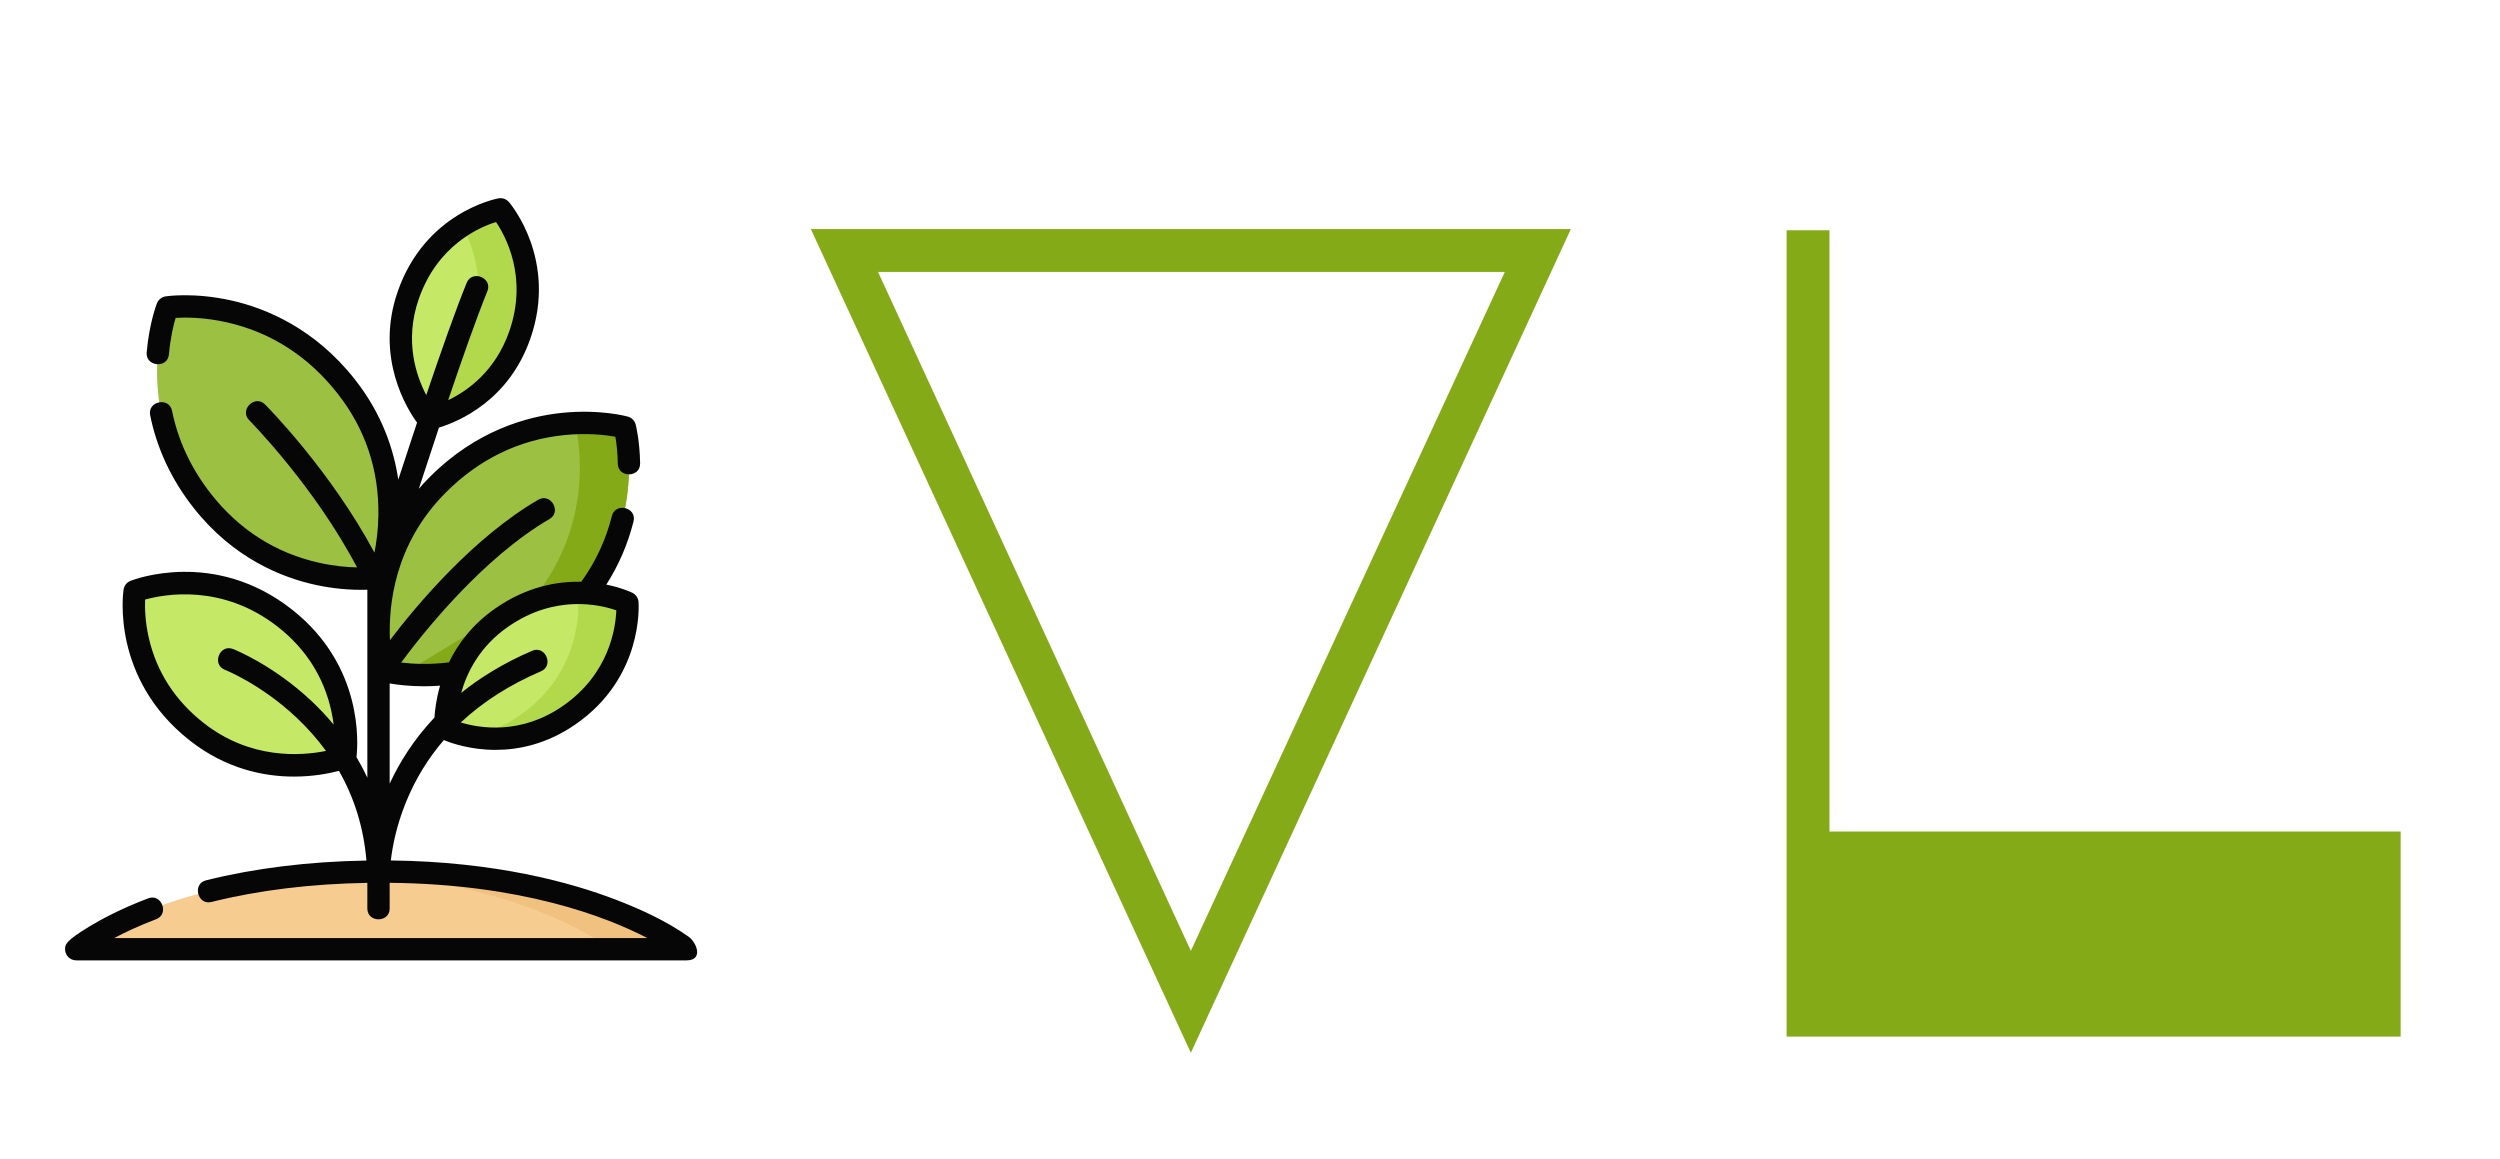 <svg width="82" height="38" viewBox="0 0 82 38" fill="none" xmlns="http://www.w3.org/2000/svg">
<g clip-path="url(#clip0_144_682)">
<path d="M2.5 31.134C2.5 31.118 5.481 28.587 12.51 28.587C19.338 28.587 22.52 31.118 22.52 31.134H2.5Z" fill="#F6CC90"/>
<path d="M12.51 28.587C12.074 28.587 11.654 28.597 11.249 28.616C17.23 28.892 20.03 31.119 20.03 31.134H22.52C22.52 31.118 19.338 28.587 12.51 28.587Z" fill="#F0C17F"/>
<path d="M17.056 10.97C16.241 13.332 14.047 13.739 14.047 13.739C14.047 13.739 12.592 11.998 13.386 9.697C14.221 7.273 16.416 6.866 16.416 6.866C16.416 6.866 17.881 8.577 17.056 10.97Z" fill="#C5E866"/>
<path d="M16.416 6.866C16.416 6.866 15.836 6.974 15.159 7.407C15.531 8.094 15.992 9.381 15.444 10.97C15.05 12.113 14.334 12.798 13.698 13.2C13.885 13.544 14.047 13.739 14.047 13.739C14.047 13.739 16.241 13.332 17.056 10.97C17.881 8.577 16.416 6.866 16.416 6.866Z" fill="#B2D94B"/>
<path d="M14.868 22.076C13.53 22.266 12.545 21.993 12.545 21.993C12.545 21.993 11.693 18.575 14.355 15.904C17.159 13.091 20.495 14.017 20.495 14.017C20.495 14.017 21.227 16.807 19.288 19.4" fill="#9CC042"/>
<path d="M20.495 14.017C20.495 14.017 19.601 13.769 18.349 13.92C18.687 13.962 18.884 14.017 18.884 14.017C18.884 14.017 19.616 16.807 17.677 19.4L13.256 22.076C13.207 22.083 13.159 22.089 13.111 22.095C13.528 22.146 14.146 22.178 14.868 22.076L19.288 19.4C21.227 16.807 20.495 14.017 20.495 14.017Z" fill="#85AA18"/>
<path d="M9.354 20.283C11.729 22.155 11.323 24.838 11.323 24.838C11.323 24.838 8.759 25.819 6.446 23.996C4.01 22.076 4.415 19.393 4.415 19.393C4.415 19.393 6.948 18.387 9.354 20.283Z" fill="#C5E866"/>
<path d="M6.631 16.423C9.022 19.469 12.444 18.946 12.444 18.946C12.444 18.946 13.692 15.652 11.363 12.685C8.91 9.559 5.488 10.083 5.488 10.083C5.488 10.083 4.209 13.337 6.631 16.423Z" fill="#9CC042"/>
<path d="M18.669 23.457C16.618 24.876 14.61 23.898 14.61 23.898C14.61 23.898 14.467 21.631 16.466 20.25C18.571 18.794 20.579 19.771 20.579 19.771C20.579 19.771 20.748 22.02 18.669 23.457Z" fill="#C5E866"/>
<path d="M20.579 19.771C20.579 19.771 19.532 19.262 18.158 19.527C18.659 19.622 18.967 19.771 18.967 19.771C18.967 19.771 19.137 22.02 17.058 23.457C16.502 23.842 15.949 24.05 15.438 24.149C16.213 24.297 17.433 24.312 18.669 23.457C20.748 22.02 20.579 19.771 20.579 19.771Z" fill="#B2D94B"/>
<path d="M22.581 30.72C21.857 30.21 21.031 29.83 20.207 29.513C18.72 28.941 16.246 28.262 12.819 28.223C12.875 27.749 13.007 27.069 13.316 26.311C13.622 25.558 14.038 24.878 14.558 24.275C14.802 24.376 15.431 24.596 16.253 24.596C17.014 24.596 17.94 24.407 18.878 23.758C21.103 22.22 20.951 19.844 20.944 19.744C20.934 19.614 20.856 19.499 20.739 19.442C20.706 19.426 20.389 19.276 19.888 19.175C20.296 18.534 20.596 17.839 20.78 17.101C20.895 16.643 20.184 16.465 20.07 16.923C19.875 17.701 19.538 18.427 19.066 19.082C18.273 19.063 17.277 19.243 16.258 19.948C15.497 20.474 15.022 21.114 14.726 21.725C14.084 21.807 13.531 21.777 13.157 21.731C13.901 20.727 15.84 18.295 18.024 17.024C18.432 16.787 18.064 16.154 17.655 16.391C15.531 17.627 13.681 19.828 12.79 20.997C12.739 19.857 12.936 17.846 14.614 16.163C15.708 15.065 17.01 14.43 18.483 14.273C19.255 14.191 19.875 14.269 20.184 14.325C20.217 14.516 20.257 14.824 20.264 15.212C20.272 15.68 21.004 15.674 20.996 15.199C20.983 14.439 20.855 13.945 20.85 13.924C20.817 13.798 20.719 13.699 20.593 13.664C20.557 13.654 19.679 13.416 18.44 13.541C17.3 13.657 15.62 14.116 14.096 15.646C13.969 15.773 13.849 15.902 13.737 16.033C13.943 15.4 14.168 14.715 14.397 14.026C15.06 13.823 16.698 13.13 17.402 11.089C18.285 8.527 16.759 6.704 16.694 6.628C16.609 6.529 16.478 6.482 16.349 6.506C16.251 6.524 13.934 6.981 13.04 9.577C12.296 11.732 13.355 13.417 13.679 13.861C13.465 14.502 13.257 15.138 13.064 15.731C12.916 14.74 12.529 13.578 11.651 12.459C10.318 10.759 8.704 10.105 7.586 9.855C6.37 9.583 5.47 9.715 5.433 9.721C5.304 9.741 5.195 9.828 5.147 9.949C5.137 9.975 4.894 10.601 4.811 11.561C4.771 12.031 5.501 12.094 5.541 11.624C5.588 11.083 5.691 10.661 5.761 10.426C6.075 10.407 6.7 10.403 7.456 10.576C8.9 10.906 10.118 11.692 11.075 12.911C11.982 14.066 12.431 15.406 12.411 16.894C12.405 17.379 12.346 17.802 12.282 18.126C10.834 15.428 8.782 13.355 8.692 13.265C8.359 12.931 7.84 13.448 8.174 13.782C8.195 13.804 10.31 15.942 11.711 18.611C11.383 18.604 10.959 18.568 10.482 18.462C9.049 18.145 7.85 17.383 6.919 16.197C6.271 15.371 5.841 14.454 5.643 13.473C5.55 13.01 4.832 13.155 4.925 13.618C5.146 14.713 5.623 15.732 6.343 16.649C7.645 18.309 9.244 18.944 10.356 19.185C10.911 19.305 11.482 19.361 12.049 19.343V20.662V20.684V25.51C11.938 25.271 11.819 25.046 11.693 24.832C11.743 24.399 11.924 21.842 9.581 19.996C7.038 17.992 4.391 19.008 4.28 19.052C4.159 19.101 4.072 19.209 4.053 19.338C4.035 19.456 3.645 22.255 6.219 24.284C7.415 25.226 8.664 25.472 9.643 25.472C10.278 25.472 10.799 25.368 11.117 25.284C11.627 26.175 11.929 27.158 12.019 28.226C10.124 28.258 8.356 28.475 6.757 28.875C6.299 28.989 6.477 29.7 6.935 29.585C8.484 29.198 10.203 28.988 12.049 28.958V29.8C12.049 30.272 12.781 30.272 12.781 29.8V28.956C17.1 28.999 19.861 30.056 21.233 30.768H3.747C4.103 30.578 4.559 30.364 5.121 30.15C5.562 29.982 5.302 29.297 4.861 29.465C3.948 29.812 3.299 30.165 2.915 30.399C2.134 30.874 2.134 30.989 2.134 31.134C2.134 31.336 2.298 31.5 2.5 31.5H22.52C23.077 31.5 22.858 30.915 22.581 30.72ZM16.674 20.551C18.219 19.482 19.687 19.835 20.215 20.019C20.194 20.585 19.989 22.099 18.461 23.156C17.076 24.114 15.728 23.884 15.114 23.697C15.836 23.021 16.714 22.46 17.744 22.018C18.178 21.832 17.89 21.159 17.456 21.345C16.526 21.744 15.76 22.218 15.127 22.726C15.317 22.046 15.74 21.196 16.674 20.551ZM13.912 22.51C14.076 22.51 14.25 22.504 14.434 22.49C14.313 22.909 14.267 23.277 14.25 23.535C13.556 24.271 13.092 25.031 12.781 25.704V22.417C13.038 22.461 13.429 22.51 13.912 22.51ZM13.732 9.816C14.345 8.037 15.734 7.448 16.27 7.282C16.587 7.751 17.316 9.092 16.71 10.85C16.256 12.167 15.345 12.817 14.7 13.125C15.175 11.719 15.645 10.388 15.986 9.552C16.164 9.114 15.486 8.838 15.308 9.275C14.952 10.147 14.467 11.521 13.981 12.959C13.648 12.322 13.261 11.181 13.732 9.816ZM6.673 23.708C5.739 22.972 5.136 22.035 4.881 20.924C4.756 20.379 4.749 19.922 4.76 19.666C5.384 19.491 7.298 19.13 9.127 20.571C10.035 21.287 10.62 22.209 10.865 23.311C10.901 23.472 10.926 23.624 10.944 23.767C10.7 23.473 10.452 23.214 10.213 22.99C8.949 21.804 7.695 21.308 7.643 21.287C7.202 21.116 6.937 21.798 7.377 21.97C7.388 21.974 8.551 22.434 9.712 23.524C10.083 23.872 10.409 24.241 10.693 24.63C9.881 24.795 8.213 24.922 6.673 23.708Z" fill="#060606"/>
</g>
<path d="M26.596 7.514H51.524L39.06 34.532L26.596 7.514ZM39.06 31.188L49.358 8.92H28.8L39.06 31.188ZM78.741 27.274V34H58.601V7.552H60.007V27.274H78.741Z" fill="#85AA18"/>
<defs>
<clipPath id="clip0_144_682">
<rect width="25" height="25" fill="white" transform="translate(0 6.5)"/>
</clipPath>
</defs>
</svg>
